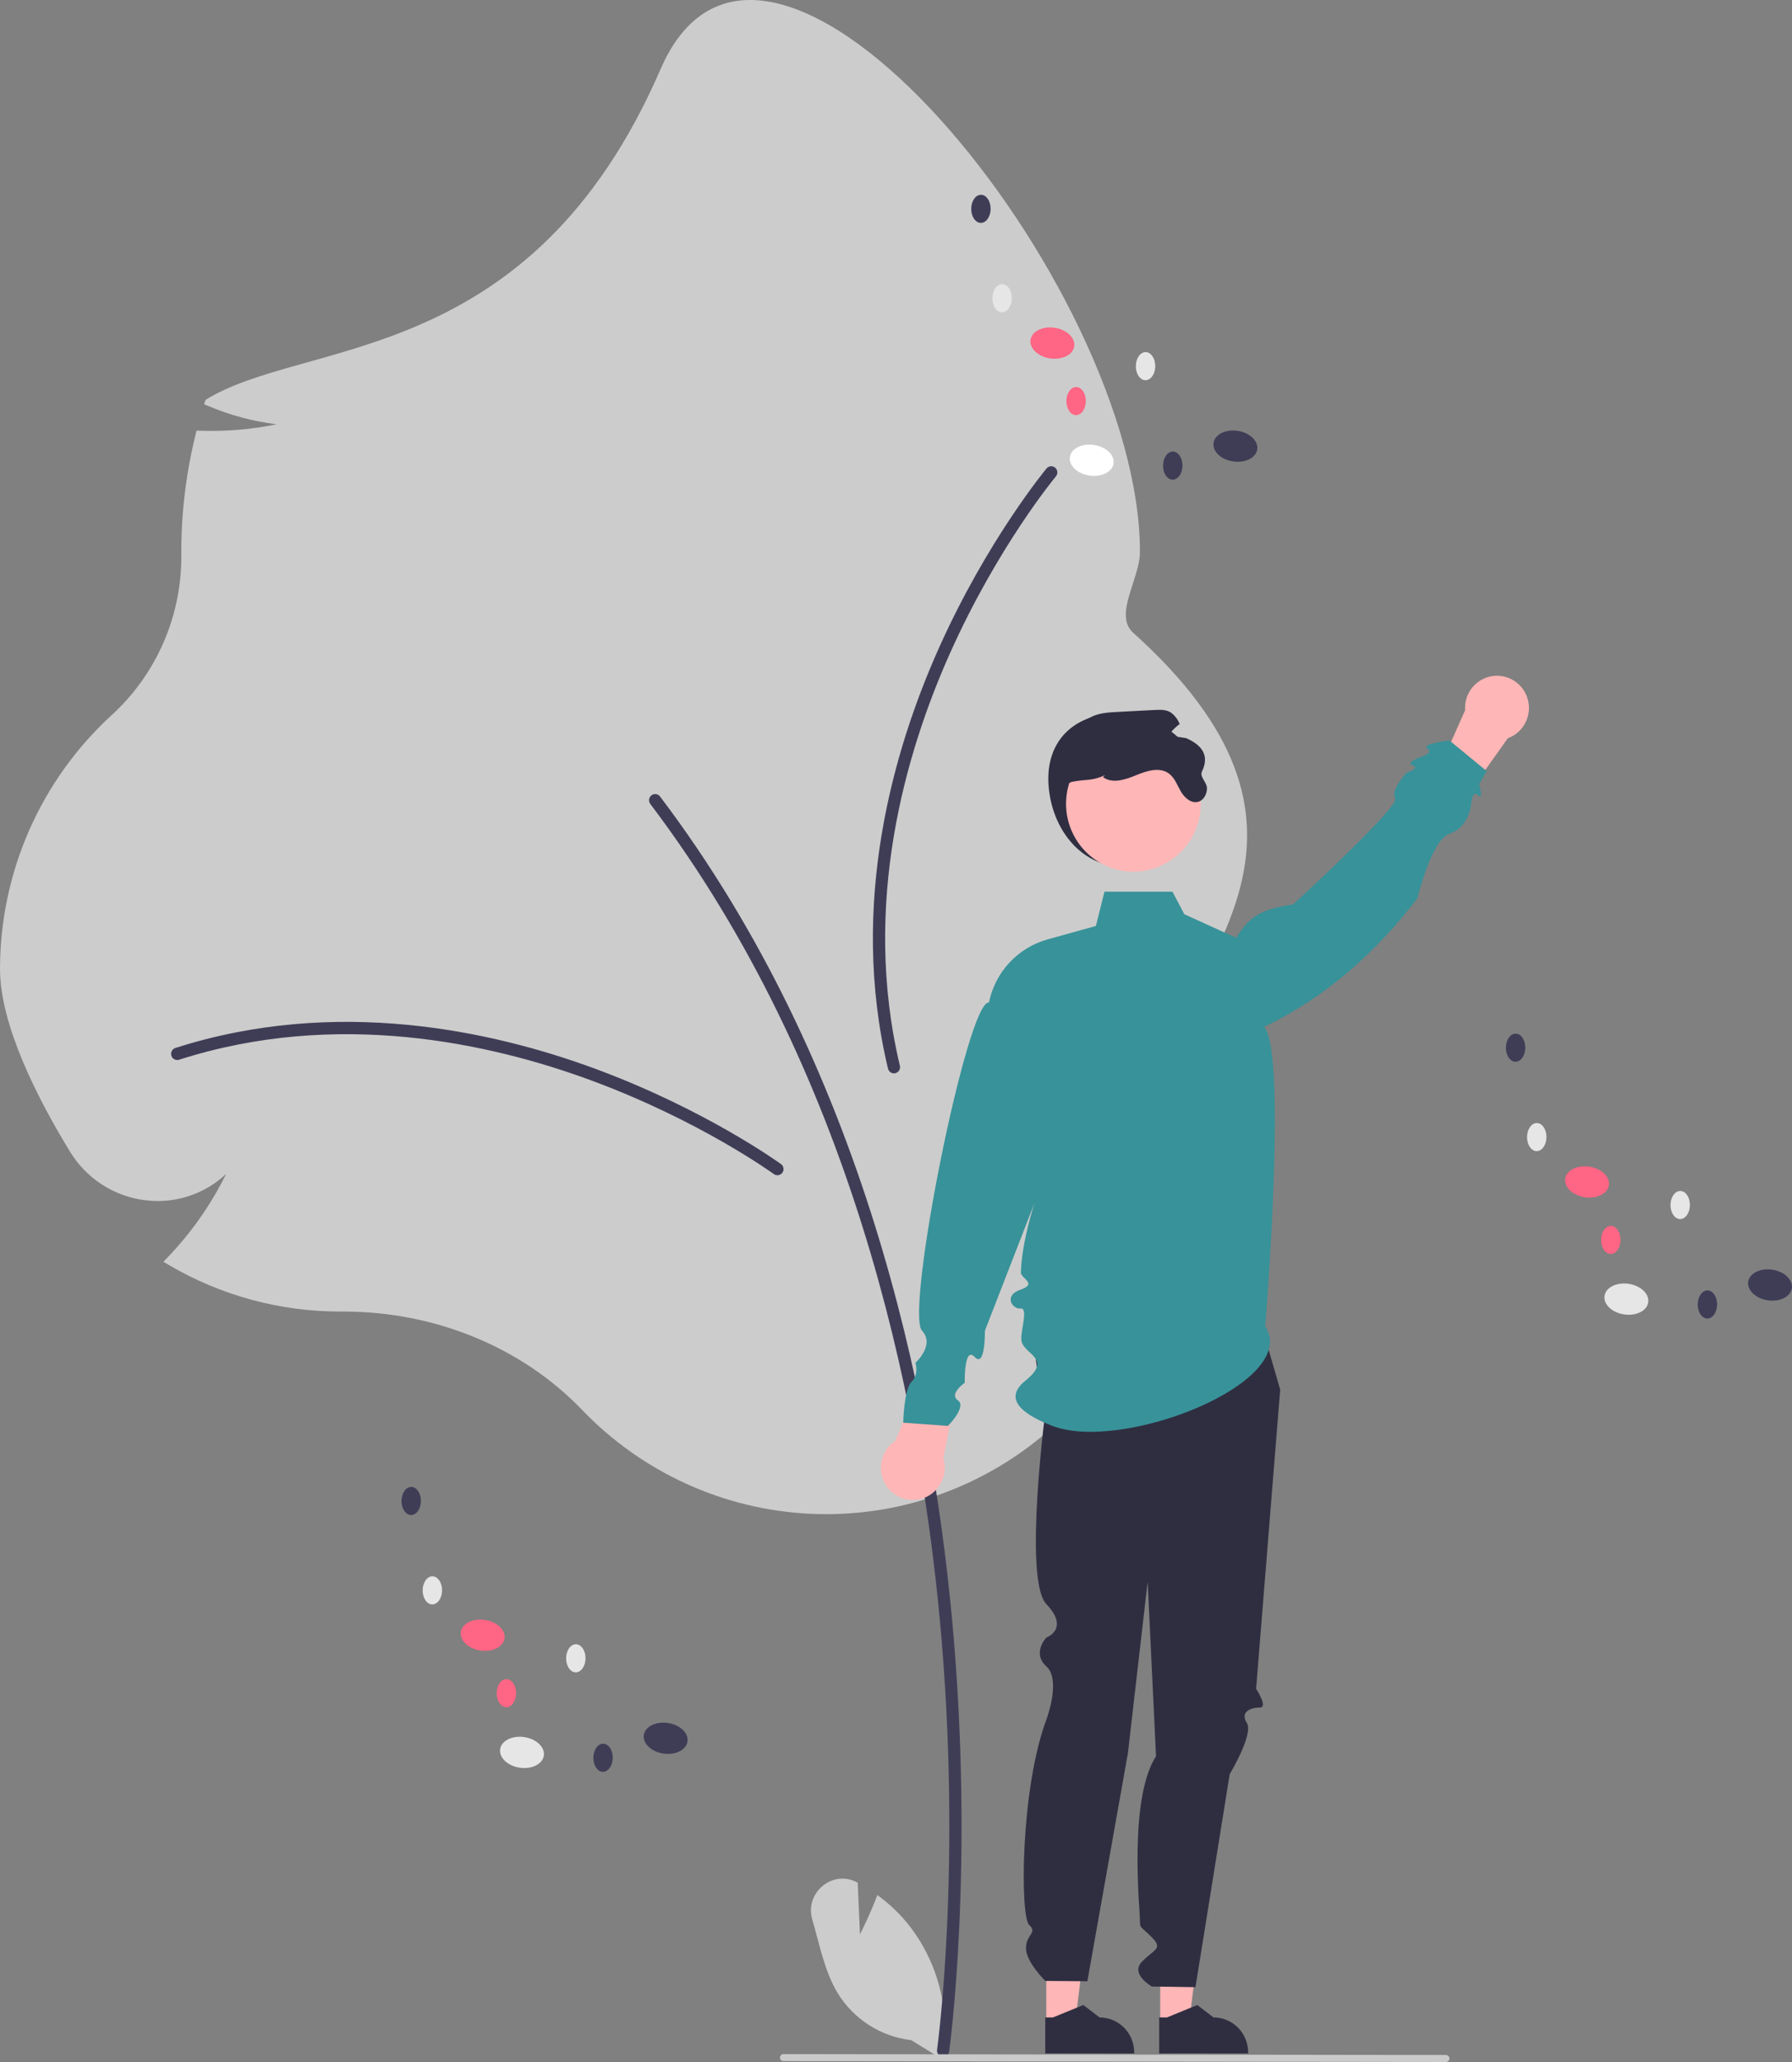<svg width="200" height="230" viewBox="0 0 200 230" fill="none" xmlns="http://www.w3.org/2000/svg">
<rect x="0" y="0" width="200" height="230" fill="#808080" stroke="none"/>
<g clip-path="url(#clip0_90_392)">
<path d="M95.978 215.768L95.724 209.998C95.697 209.984 95.671 209.969 95.644 209.955C92.913 208.512 89.783 211.125 90.655 214.103C91.476 216.906 92.027 219.927 93.53 222.38C94.417 223.805 95.612 225.011 97.025 225.907C98.439 226.804 100.034 227.369 101.694 227.561L105.164 229.7C105.64 227.027 105.535 224.282 104.856 221.655C104.178 219.027 102.941 216.578 101.232 214.478C100.261 213.309 99.149 212.269 97.92 211.38C97.089 213.586 95.978 215.768 95.978 215.768Z" fill="#CCCCCC"/>
<path d="M64.911 157.209C58.231 150.272 48.549 146.293 38.35 146.293L37.957 146.294C31.239 146.297 24.64 144.503 18.837 141.096L18.233 140.741L18.72 140.237C21.353 137.494 23.552 134.359 25.239 130.944C24.041 132.068 22.611 132.914 21.052 133.421C19.493 133.929 17.843 134.084 16.217 133.878C14.501 133.672 12.854 133.077 11.398 132.139C9.943 131.2 8.718 129.942 7.814 128.459C4.249 122.635 7.86781e-06 114.372 7.86781e-06 108.077C0.006 102.757 1.112 97.495 3.249 92.629C5.386 87.763 8.506 83.398 12.412 79.813C14.884 77.569 16.858 74.825 18.207 71.76C19.555 68.696 20.247 65.38 20.237 62.028L20.235 61.551C20.235 57.138 20.77 52.742 21.83 48.461L21.938 48.028L22.38 48.044C25.229 48.141 28.079 47.901 30.873 47.327C28.253 47.004 25.689 46.317 23.256 45.288L22.78 45.094L22.942 44.604C34.061 37.672 59.161 41.261 73.73 7.701C85.544 -19.513 127.225 31.858 127.225 61.551C127.225 64.581 124.247 68.585 126.477 70.587C150.577 92.236 133.948 106.137 128.705 120.124C127.461 123.443 130.158 127.086 130.158 130.677C130.158 131.286 130.143 131.915 130.113 132.546L130.066 133.516L129.263 132.978C127.673 131.929 126.199 130.712 124.867 129.348C126.249 132.55 126.901 136.024 126.773 139.513C126.646 143.002 125.743 146.418 124.131 149.51C121.606 154.309 119.162 157.746 116.869 159.722C109.523 166.052 100.053 169.317 90.395 168.85C80.737 168.382 71.621 164.218 64.911 157.209Z" fill="#CCCCCC"/>
<path d="M105.26 229.415C105.424 229.415 105.583 229.355 105.707 229.247C105.831 229.138 105.912 228.988 105.935 228.825C105.964 228.619 108.805 207.992 106.253 180.578C103.897 155.26 96.331 118.793 73.666 88.844C73.611 88.772 73.543 88.711 73.466 88.666C73.388 88.62 73.303 88.591 73.214 88.578C73.125 88.566 73.035 88.572 72.948 88.595C72.861 88.618 72.78 88.658 72.708 88.713C72.637 88.767 72.577 88.836 72.532 88.914C72.487 88.992 72.457 89.078 72.446 89.168C72.434 89.257 72.439 89.349 72.462 89.436C72.485 89.523 72.525 89.605 72.58 89.677C95.049 119.368 102.555 155.567 104.894 180.706C107.431 207.961 104.612 228.427 104.583 228.631C104.57 228.728 104.577 228.828 104.605 228.922C104.632 229.017 104.68 229.104 104.744 229.178C104.808 229.253 104.888 229.312 104.977 229.353C105.066 229.394 105.162 229.415 105.26 229.415Z" fill="#3F3D56"/>
<path d="M86.764 131.089C86.908 131.089 87.048 131.043 87.165 130.958C87.282 130.873 87.369 130.752 87.413 130.614C87.458 130.476 87.458 130.327 87.413 130.189C87.369 130.051 87.282 129.931 87.165 129.846C87.083 129.785 78.792 123.77 66.396 119.2C54.936 114.976 37.511 111.147 19.572 116.895C19.486 116.923 19.407 116.967 19.338 117.025C19.27 117.083 19.213 117.154 19.172 117.234C19.131 117.315 19.105 117.402 19.098 117.492C19.09 117.582 19.1 117.673 19.128 117.759C19.155 117.845 19.198 117.925 19.256 117.994C19.314 118.063 19.385 118.12 19.465 118.161C19.545 118.203 19.632 118.228 19.721 118.235C19.811 118.243 19.901 118.233 19.986 118.205C37.557 112.575 54.667 116.341 65.926 120.491C78.145 124.996 86.282 130.898 86.363 130.958C86.479 131.043 86.62 131.089 86.764 131.089Z" fill="#3F3D56"/>
<path d="M118.006 52.744C118.016 52.599 117.981 52.455 117.905 52.331C117.829 52.208 117.716 52.112 117.582 52.057C117.449 52.002 117.302 51.992 117.162 52.026C117.022 52.061 116.896 52.14 116.803 52.251C116.738 52.329 110.182 60.223 104.762 72.342C99.752 83.545 94.704 100.769 99.107 119.198C99.149 119.375 99.259 119.528 99.414 119.623C99.568 119.718 99.754 119.748 99.93 119.705C100.106 119.662 100.258 119.551 100.352 119.396C100.447 119.24 100.476 119.053 100.434 118.876C96.122 100.825 101.085 83.914 106.007 72.906C111.349 60.96 117.783 53.214 117.847 53.137C117.94 53.026 117.996 52.888 118.006 52.744Z" fill="#3F3D56"/>
<path d="M117.082 88.183C117.658 92.861 120.878 96.719 125.56 96.719C127.808 96.719 129.965 95.819 131.555 94.219C133.145 92.618 134.038 90.447 134.038 88.183C134.038 83.468 130.222 80.082 125.56 79.647C120.613 79.184 116.343 82.176 117.082 88.183Z" fill="#2F2E41"/>
<path d="M129.487 225.655L132.715 225.655L134.251 213.117L129.486 213.117L129.487 225.655Z" fill="#FFB6B6"/>
<path d="M129.373 229.046L139.301 229.046V228.92C139.301 227.888 138.894 226.898 138.169 226.168C137.445 225.439 136.462 225.029 135.437 225.029L133.623 223.644L130.24 225.029L129.373 225.029L129.373 229.046Z" fill="#2F2E41"/>
<path d="M116.77 225.655L119.998 225.655L121.534 213.117L116.769 213.117L116.77 225.655Z" fill="#FFB6B6"/>
<path d="M116.656 229.046L126.584 229.046V228.92C126.584 227.888 126.177 226.898 125.452 226.168C124.728 225.439 123.745 225.029 122.72 225.029L120.906 223.644L117.523 225.029L116.656 225.029L116.656 229.046Z" fill="#2F2E41"/>
<path d="M140.597 147.127L142.879 155.006L140.19 188.377C140.19 188.377 141.575 190.464 140.597 190.464C139.619 190.464 138.364 190.926 139.154 192.172C139.945 193.418 137.244 197.892 137.244 197.892L133.423 221.653L128.555 221.581C128.555 221.581 126.08 220.192 127.469 218.789C128.858 217.385 129.836 217.385 128.532 216.072C127.228 214.758 127.228 215.154 127.228 214.135C127.228 213.117 125.921 200.67 129.02 195.895L128.086 176.428L125.887 195.523L121.358 220.996L116.669 220.957C116.669 220.957 114.503 218.855 114.507 217.299C114.511 215.743 115.845 215.614 114.852 214.694C113.858 213.774 113.858 199.636 116.793 191.777C116.793 191.777 118.453 187.386 116.789 185.882C115.126 184.377 116.787 182.655 116.787 182.655C116.787 182.655 119.423 181.696 116.785 178.933C114.147 176.169 116.771 156.625 116.771 156.625C116.771 156.625 113.887 148.735 116.808 145.633C119.728 142.531 140.597 147.127 140.597 147.127Z" fill="#2F2E41"/>
<path d="M99.943 160.702L104.016 150.793L107.224 152.588L105.287 162.668C105.481 163.307 105.494 163.987 105.325 164.633C105.156 165.279 104.811 165.864 104.33 166.324C103.849 166.783 103.25 167.098 102.6 167.234C101.951 167.369 101.276 167.32 100.653 167.09C100.03 166.861 99.483 166.462 99.073 165.936C98.664 165.411 98.407 164.782 98.334 164.118C98.26 163.454 98.371 162.783 98.656 162.18C98.94 161.576 99.386 161.065 99.943 160.702Z" fill="#FFB6B6"/>
<path d="M168.281 82.345L162.084 91.067L159.363 88.587L163.519 79.211C163.473 78.545 163.613 77.879 163.923 77.289C164.233 76.698 164.701 76.207 165.273 75.869C165.845 75.531 166.5 75.361 167.163 75.377C167.826 75.393 168.471 75.596 169.026 75.961C169.582 76.326 170.025 76.84 170.306 77.445C170.587 78.05 170.694 78.722 170.617 79.385C170.539 80.049 170.28 80.677 169.867 81.2C169.454 81.723 168.905 82.119 168.281 82.345Z" fill="#FFB6B6"/>
<path d="M141.212 147.935C145.231 154.212 125.028 162.177 117.276 158.979C115.919 158.419 111.25 156.57 114.441 154.005C117.633 151.441 114.071 151.08 113.987 149.411C113.931 148.295 114.789 145.847 113.893 145.952C112.998 146.057 111.95 144.514 113.9 143.849C115.85 143.185 113.921 142.58 113.938 141.949C114.125 135.069 119.367 124.126 119.367 124.126L109.92 148.44C109.92 148.44 109.99 152.646 108.786 151.361C107.581 150.075 107.669 154.236 107.669 154.236C107.669 154.236 105.877 155.494 106.907 156.195C107.937 156.895 105.798 159.049 105.798 159.049L100.807 158.69C100.807 158.69 100.885 154.957 101.737 154.132C102.59 153.306 102.171 152.007 102.171 152.007C102.171 152.007 104.39 150.029 102.902 148.424C100.989 146.359 107.964 111.479 110.372 111.825C110.712 110.157 111.504 108.617 112.659 107.374C113.815 106.131 115.289 105.234 116.919 104.782L122.31 103.287L123.267 99.463H130.858L132.18 101.976L137.951 104.598C139.038 103.054 139.85 101.427 144.301 100.899C144.301 100.899 156.295 89.912 155.71 89.054C155.124 88.196 156.983 86.187 156.983 86.187C156.983 86.187 158.571 85.664 157.675 85.385C156.779 85.105 158.473 84.46 158.473 84.46C158.473 84.46 160.041 84.044 159.302 83.498C158.562 82.952 161.77 82.593 161.77 82.593L165.933 86.013L165.092 87.449C165.092 87.449 165.605 89.405 164.936 88.691C164.266 87.977 164.14 90.049 164.14 90.049C164.14 90.049 163.798 92.319 161.77 93.002C159.743 93.686 158.205 100.181 158.205 100.181C153.423 106.441 147.78 111.325 141.093 114.539C143.699 117.551 141.212 147.935 141.212 147.935Z" fill="#389299"/>
<path d="M126.497 97.226C130.649 97.226 134.015 93.837 134.015 89.656C134.015 85.476 130.649 82.087 126.497 82.087C122.345 82.087 118.979 85.476 118.979 89.656C118.979 93.837 122.345 97.226 126.497 97.226Z" fill="#FFB6B6"/>
<path d="M118.712 90.481C118.95 92.126 120.343 94.421 120.017 94.421C119.691 94.421 117.372 87.64 119.691 87.198C121.372 86.877 121.748 87.158 123.32 86.472L123.098 86.682C124.138 87.444 125.586 86.975 126.773 86.479C127.963 85.986 129.408 85.517 130.451 86.275C131.107 86.751 131.384 87.579 131.791 88.281C132.199 88.987 132.952 89.654 133.728 89.437C134.351 89.263 134.71 88.56 134.706 87.91C134.703 87.26 133.862 86.642 134.146 86.059C134.985 84.33 134.23 83.152 132.401 82.339C131.736 82.237 131.071 82.133 130.405 82.027C130.754 81.541 131.177 81.113 131.658 80.76C131.454 80.235 131.103 79.782 130.647 79.456C130.115 79.138 129.457 79.161 128.84 79.194C127.464 79.266 126.089 79.338 124.715 79.41C123.698 79.463 122.645 79.525 121.735 79.995C120.6 80.582 119.857 81.728 119.316 82.894C118.103 85.514 118.295 87.621 118.712 90.481Z" fill="#2F2E41"/>
<path d="M87.438 229.899L161.376 230C161.479 230 161.578 229.959 161.651 229.886C161.723 229.812 161.764 229.713 161.764 229.609C161.764 229.505 161.723 229.406 161.651 229.333C161.578 229.259 161.479 229.218 161.376 229.218L87.438 229.117C87.335 229.117 87.237 229.158 87.164 229.232C87.091 229.305 87.05 229.405 87.05 229.508C87.05 229.612 87.091 229.711 87.164 229.785C87.237 229.858 87.335 229.899 87.438 229.899Z" fill="#CACACA"/>
<path d="M60.697 195.824C60.833 194.88 59.852 193.956 58.505 193.759C57.158 193.561 55.956 194.166 55.82 195.109C55.684 196.053 56.665 196.977 58.012 197.174C59.358 197.372 60.56 196.767 60.697 195.824Z" fill="#E6E6E6"/>
<path d="M76.73 194.248C76.867 193.305 75.885 192.381 74.539 192.183C73.192 191.986 71.99 192.591 71.854 193.534C71.717 194.477 72.699 195.402 74.045 195.599C75.392 195.796 76.594 195.192 76.73 194.248Z" fill="#3F3D56"/>
<path d="M56.306 182.754C56.443 181.811 55.461 180.887 54.115 180.689C52.768 180.492 51.566 181.097 51.429 182.04C51.293 182.983 52.274 183.908 53.621 184.105C54.968 184.302 56.17 183.698 56.306 182.754Z" fill="#FF6584"/>
<path d="M49.339 177.401C49.346 176.535 48.866 175.829 48.268 175.825C47.669 175.82 47.179 176.518 47.173 177.384C47.166 178.25 47.646 178.956 48.244 178.961C48.842 178.965 49.333 178.267 49.339 177.401Z" fill="#E6E6E6"/>
<path d="M46.977 167.43C46.983 166.564 46.503 165.858 45.905 165.854C45.307 165.849 44.816 166.547 44.81 167.413C44.803 168.279 45.283 168.985 45.882 168.989C46.48 168.994 46.97 168.296 46.977 167.43Z" fill="#3F3D56"/>
<path d="M65.349 184.978C65.356 184.112 64.876 183.407 64.278 183.402C63.68 183.398 63.189 184.096 63.183 184.962C63.176 185.828 63.656 186.533 64.254 186.538C64.853 186.543 65.343 185.844 65.349 184.978Z" fill="#E6E6E6"/>
<path d="M57.601 188.873C57.608 188.007 57.128 187.302 56.53 187.297C55.931 187.293 55.441 187.991 55.435 188.857C55.428 189.723 55.908 190.428 56.506 190.433C57.104 190.438 57.595 189.739 57.601 188.873Z" fill="#FF6584"/>
<path d="M68.387 196.073C68.393 195.207 67.914 194.501 67.315 194.496C66.717 194.492 66.227 195.19 66.22 196.056C66.214 196.922 66.694 197.628 67.292 197.632C67.89 197.637 68.38 196.938 68.387 196.073Z" fill="#3F3D56"/>
<path d="M183.954 145.264C184.09 144.321 183.109 143.396 181.762 143.199C180.415 143.002 179.213 143.607 179.077 144.55C178.941 145.493 179.922 146.418 181.269 146.615C182.615 146.812 183.817 146.207 183.954 145.264Z" fill="#E6E6E6"/>
<path d="M199.987 143.689C200.124 142.746 199.142 141.821 197.796 141.624C196.449 141.427 195.247 142.031 195.111 142.975C194.974 143.918 195.956 144.842 197.302 145.04C198.649 145.237 199.851 144.632 199.987 143.689Z" fill="#3F3D56"/>
<path d="M179.563 132.195C179.699 131.252 178.718 130.327 177.371 130.13C176.025 129.933 174.822 130.537 174.686 131.48C174.55 132.424 175.531 133.348 176.878 133.546C178.224 133.743 179.427 133.138 179.563 132.195Z" fill="#FF6584"/>
<path d="M172.596 126.841C172.603 125.975 172.123 125.27 171.525 125.265C170.926 125.261 170.436 125.959 170.43 126.825C170.423 127.691 170.903 128.397 171.501 128.401C172.099 128.406 172.59 127.707 172.596 126.841Z" fill="#E6E6E6"/>
<path d="M170.233 116.87C170.24 116.004 169.76 115.299 169.162 115.294C168.564 115.29 168.073 115.988 168.067 116.854C168.06 117.72 168.54 118.425 169.138 118.43C169.737 118.434 170.227 117.736 170.233 116.87Z" fill="#3F3D56"/>
<path d="M188.606 134.419C188.613 133.553 188.133 132.847 187.535 132.843C186.936 132.838 186.446 133.536 186.44 134.402C186.433 135.268 186.913 135.974 187.511 135.978C188.109 135.983 188.6 135.285 188.606 134.419Z" fill="#E6E6E6"/>
<path d="M180.858 138.314C180.865 137.448 180.385 136.742 179.787 136.738C179.188 136.733 178.698 137.432 178.692 138.297C178.685 139.163 179.165 139.869 179.763 139.874C180.361 139.878 180.852 139.18 180.858 138.314Z" fill="#FF6584"/>
<path d="M191.644 145.513C191.65 144.647 191.171 143.941 190.572 143.937C189.974 143.932 189.484 144.631 189.477 145.497C189.471 146.362 189.951 147.068 190.549 147.073C191.147 147.077 191.637 146.379 191.644 145.513Z" fill="#3F3D56"/>
<path d="M124.282 51.696C124.418 50.753 123.437 49.829 122.09 49.631C120.743 49.434 119.541 50.039 119.405 50.982C119.269 51.925 120.25 52.85 121.596 53.047C122.943 53.244 124.145 52.64 124.282 51.696Z" fill="white"/>
<path d="M140.315 50.121C140.452 49.178 139.47 48.253 138.124 48.056C136.777 47.859 135.575 48.463 135.439 49.407C135.302 50.35 136.284 51.274 137.63 51.472C138.977 51.669 140.179 51.064 140.315 50.121Z" fill="#3F3D56"/>
<path d="M119.891 38.627C120.027 37.684 119.046 36.759 117.7 36.562C116.353 36.365 115.151 36.969 115.014 37.913C114.878 38.856 115.859 39.78 117.206 39.978C118.553 40.175 119.755 39.57 119.891 38.627Z" fill="#FF6584"/>
<path d="M112.924 33.274C112.931 32.408 112.451 31.702 111.853 31.697C111.254 31.693 110.764 32.391 110.758 33.257C110.751 34.123 111.231 34.829 111.829 34.833C112.427 34.838 112.918 34.139 112.924 33.274Z" fill="#E6E6E6"/>
<path d="M110.561 23.302C110.568 22.436 110.088 21.731 109.49 21.726C108.892 21.722 108.401 22.42 108.395 23.286C108.388 24.152 108.868 24.858 109.466 24.862C110.065 24.867 110.555 24.168 110.561 23.302Z" fill="#3F3D56"/>
<path d="M128.934 40.851C128.941 39.985 128.461 39.279 127.863 39.275C127.265 39.27 126.774 39.969 126.768 40.835C126.761 41.7 127.241 42.406 127.839 42.411C128.438 42.415 128.928 41.717 128.934 40.851Z" fill="#E6E6E6"/>
<path d="M121.186 44.746C121.193 43.88 120.713 43.175 120.115 43.17C119.516 43.165 119.026 43.864 119.02 44.73C119.013 45.596 119.493 46.301 120.091 46.306C120.689 46.31 121.18 45.612 121.186 44.746Z" fill="#FF6584"/>
<path d="M131.972 51.945C131.978 51.079 131.499 50.374 130.9 50.369C130.302 50.364 129.812 51.063 129.805 51.929C129.799 52.795 130.279 53.5 130.877 53.505C131.475 53.509 131.965 52.811 131.972 51.945Z" fill="#3F3D56"/>
</g>
<defs>
<clipPath id="clip0_90_392">
<rect width="200" height="230" fill="white"/>
</clipPath>
</defs>
</svg>
